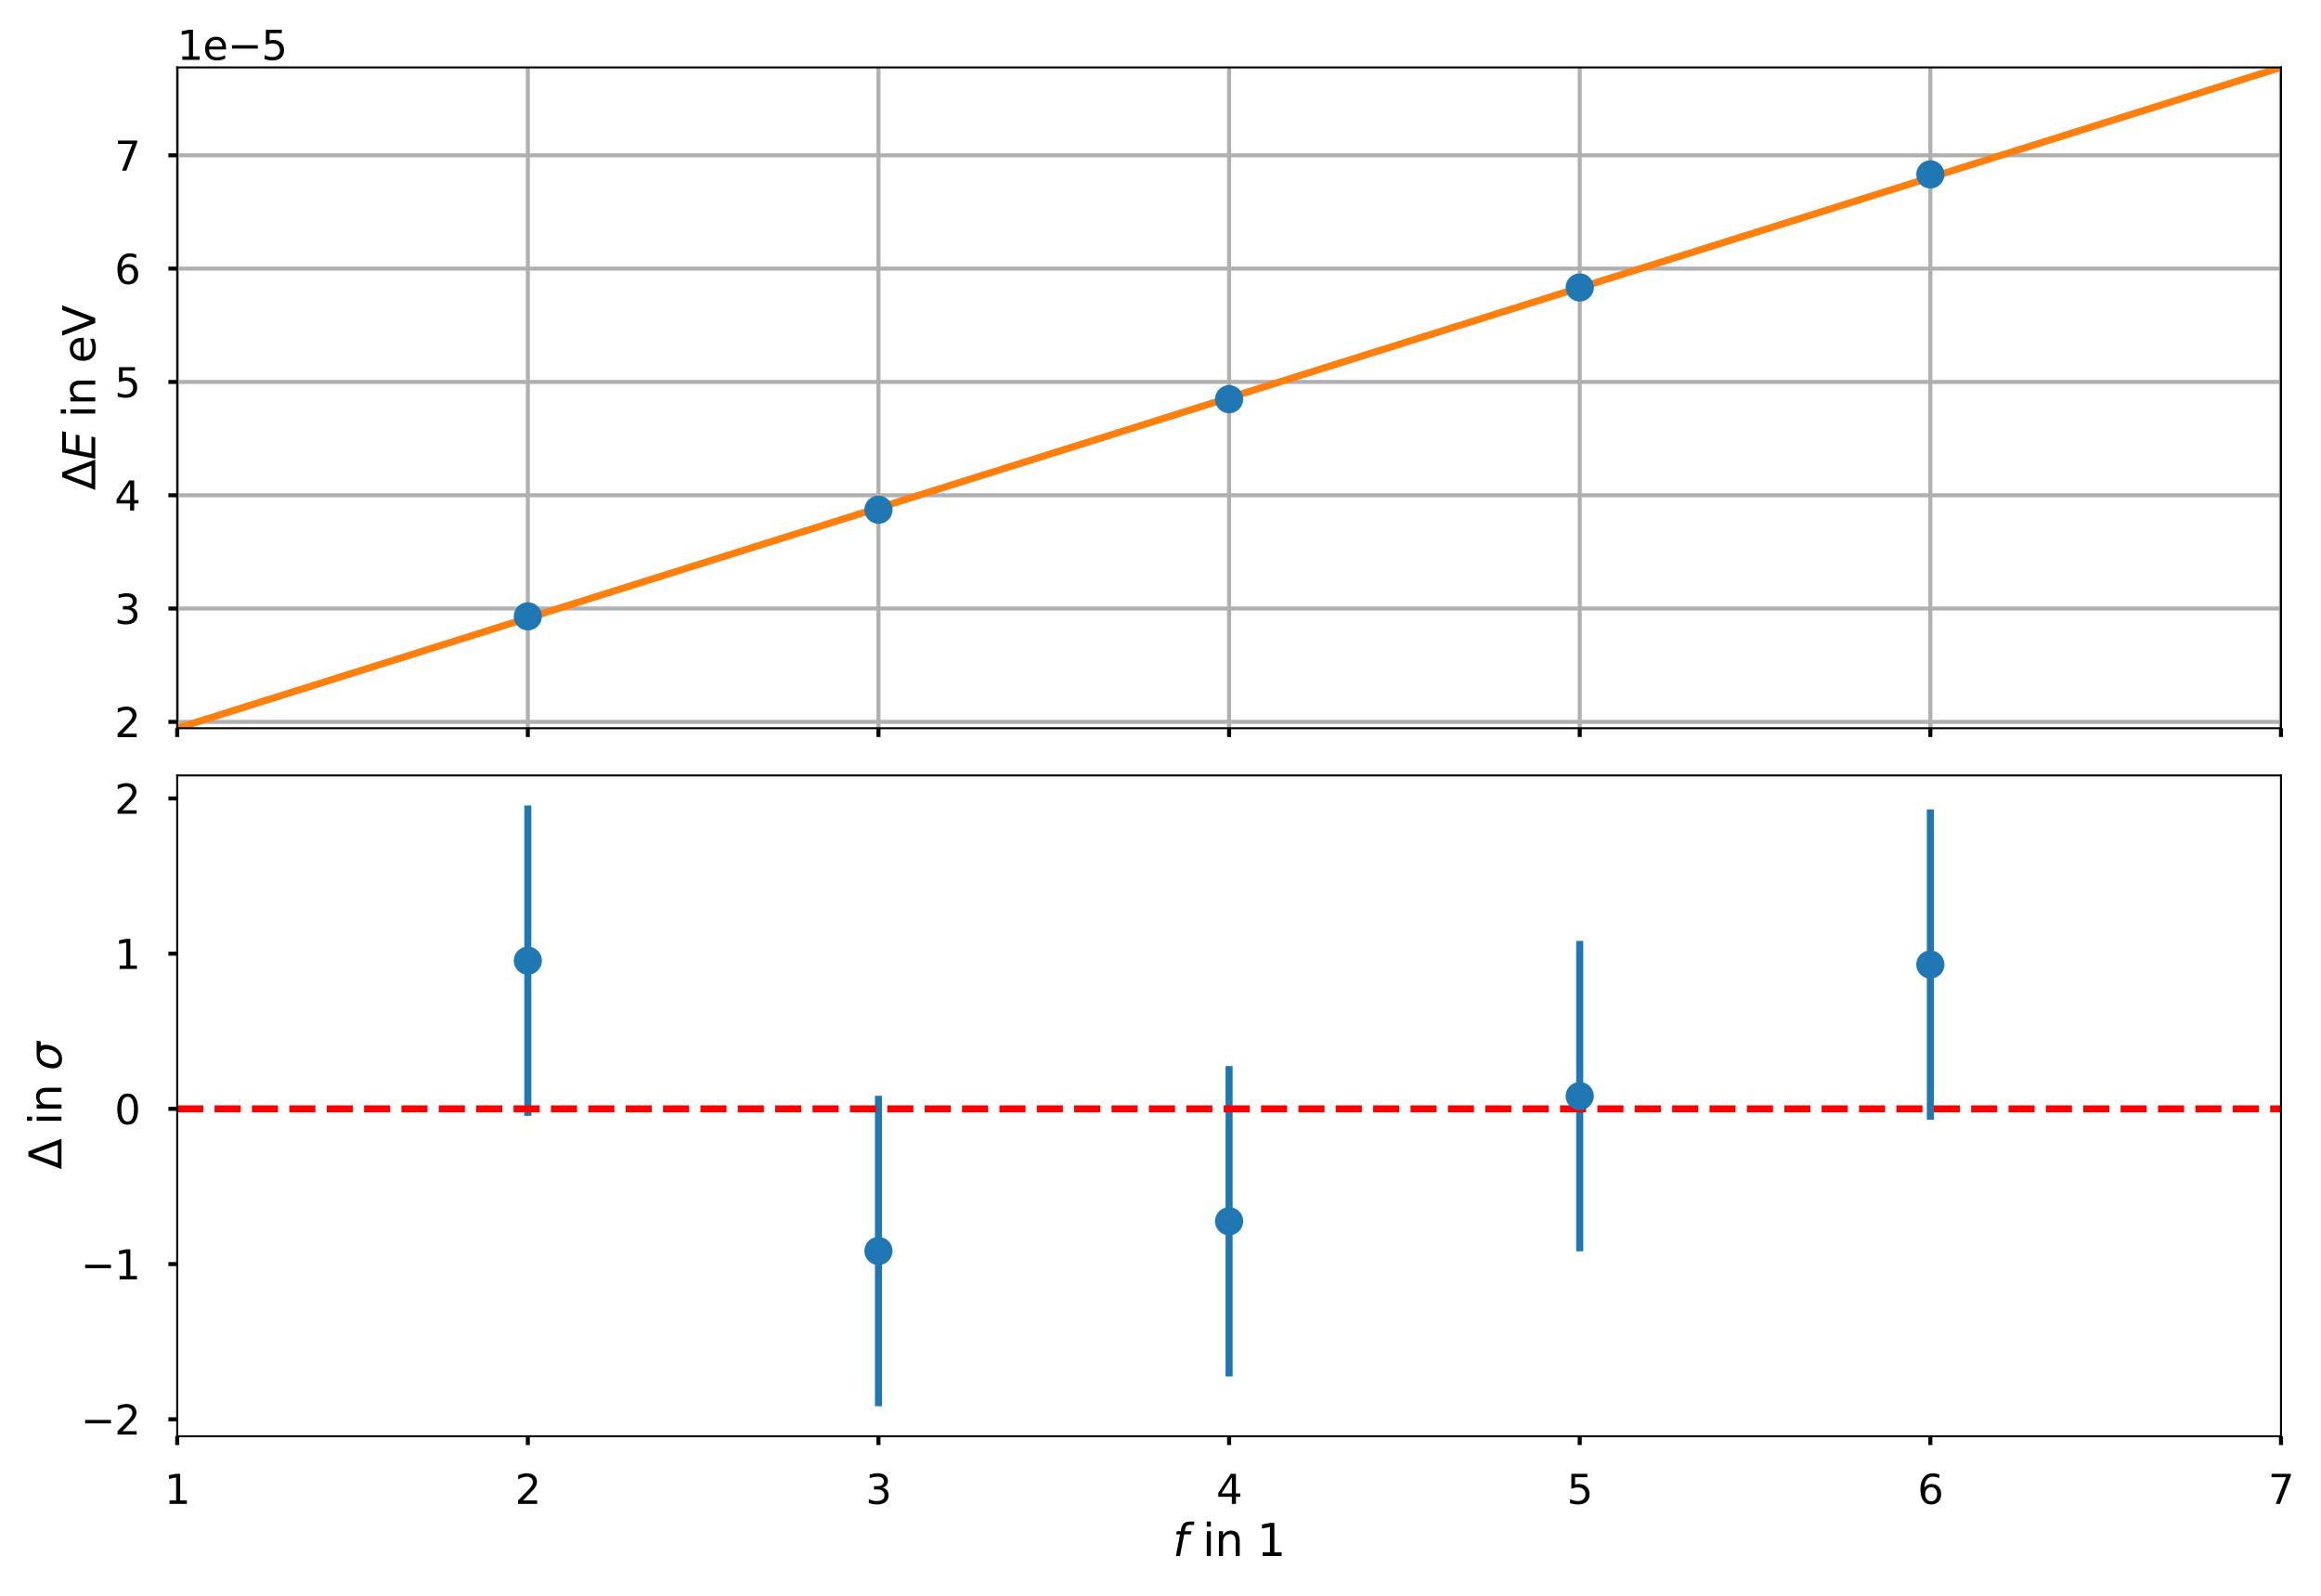 <?xml version="1.0" encoding="utf-8" standalone="no"?>
<!DOCTYPE svg PUBLIC "-//W3C//DTD SVG 1.1//EN"
  "http://www.w3.org/Graphics/SVG/1.1/DTD/svg11.dtd">
<svg xmlns:xlink="http://www.w3.org/1999/xlink" width="921.6pt" height="633.6pt" viewBox="0 0 921.6 633.6" xmlns="http://www.w3.org/2000/svg" version="1.1">
 <defs>
  <style type="text/css">*{stroke-linejoin: round; stroke-linecap: butt}</style>
 </defs>
 <g id="figure_1">
  <g id="patch_1">
   <path d="M 0 633.6 
L 921.6 633.6 
L 921.6 0 
L 0 0 
z
" style="fill: #ffffff"/>
  </g>
  <g id="axes_1">
   <g id="patch_2">
    <path d="M 70.36 289.135 
L 905.715 289.135 
L 905.715 26.76 
L 70.36 26.76 
z
" style="fill: #ffffff"/>
   </g>
   <g id="matplotlib.axis_1">
    <g id="xtick_1">
     <g id="line2d_1">
      <path d="M 70.36 289.135 
L 70.36 26.76 
" clip-path="url(#p9a567c62ef)" style="fill: none; stroke: #b0b0b0; stroke-width: 1.6; stroke-linecap: square"/>
     </g>
     <g id="line2d_2">
      <defs>
       <path id="m77bddbcdf8" d="M 0 0 
L 0 3.5 
" style="stroke: #000000; stroke-width: 1.6"/>
      </defs>
      <g>
       <use xlink:href="#m77bddbcdf8" x="70.36" y="289.135" style="stroke: #000000; stroke-width: 1.6"/>
      </g>
     </g>
    </g>
    <g id="xtick_2">
     <g id="line2d_3">
      <path d="M 209.586 289.135 
L 209.586 26.76 
" clip-path="url(#p9a567c62ef)" style="fill: none; stroke: #b0b0b0; stroke-width: 1.6; stroke-linecap: square"/>
     </g>
     <g id="line2d_4">
      <g>
       <use xlink:href="#m77bddbcdf8" x="209.586" y="289.135" style="stroke: #000000; stroke-width: 1.6"/>
      </g>
     </g>
    </g>
    <g id="xtick_3">
     <g id="line2d_5">
      <path d="M 348.812 289.135 
L 348.812 26.76 
" clip-path="url(#p9a567c62ef)" style="fill: none; stroke: #b0b0b0; stroke-width: 1.6; stroke-linecap: square"/>
     </g>
     <g id="line2d_6">
      <g>
       <use xlink:href="#m77bddbcdf8" x="348.812" y="289.135" style="stroke: #000000; stroke-width: 1.6"/>
      </g>
     </g>
    </g>
    <g id="xtick_4">
     <g id="line2d_7">
      <path d="M 488.038 289.135 
L 488.038 26.76 
" clip-path="url(#p9a567c62ef)" style="fill: none; stroke: #b0b0b0; stroke-width: 1.6; stroke-linecap: square"/>
     </g>
     <g id="line2d_8">
      <g>
       <use xlink:href="#m77bddbcdf8" x="488.038" y="289.135" style="stroke: #000000; stroke-width: 1.6"/>
      </g>
     </g>
    </g>
    <g id="xtick_5">
     <g id="line2d_9">
      <path d="M 627.263 289.135 
L 627.263 26.76 
" clip-path="url(#p9a567c62ef)" style="fill: none; stroke: #b0b0b0; stroke-width: 1.6; stroke-linecap: square"/>
     </g>
     <g id="line2d_10">
      <g>
       <use xlink:href="#m77bddbcdf8" x="627.263" y="289.135" style="stroke: #000000; stroke-width: 1.6"/>
      </g>
     </g>
    </g>
    <g id="xtick_6">
     <g id="line2d_11">
      <path d="M 766.489 289.135 
L 766.489 26.76 
" clip-path="url(#p9a567c62ef)" style="fill: none; stroke: #b0b0b0; stroke-width: 1.6; stroke-linecap: square"/>
     </g>
     <g id="line2d_12">
      <g>
       <use xlink:href="#m77bddbcdf8" x="766.489" y="289.135" style="stroke: #000000; stroke-width: 1.6"/>
      </g>
     </g>
    </g>
    <g id="xtick_7">
     <g id="line2d_13">
      <path d="M 905.715 289.135 
L 905.715 26.76 
" clip-path="url(#p9a567c62ef)" style="fill: none; stroke: #b0b0b0; stroke-width: 1.6; stroke-linecap: square"/>
     </g>
     <g id="line2d_14">
      <g>
       <use xlink:href="#m77bddbcdf8" x="905.715" y="289.135" style="stroke: #000000; stroke-width: 1.6"/>
      </g>
     </g>
    </g>
   </g>
   <g id="matplotlib.axis_2">
    <g id="ytick_1">
     <g id="line2d_15">
      <path d="M 70.36 286.614 
L 905.715 286.614 
" clip-path="url(#p9a567c62ef)" style="fill: none; stroke: #b0b0b0; stroke-width: 1.6; stroke-linecap: square"/>
     </g>
     <g id="line2d_16">
      <defs>
       <path id="mdc8c2c1f4f" d="M 0 0 
L -3.5 0 
" style="stroke: #000000; stroke-width: 1.6"/>
      </defs>
      <g>
       <use xlink:href="#mdc8c2c1f4f" x="70.36" y="286.614" style="stroke: #000000; stroke-width: 1.6"/>
      </g>
     </g>
     <g id="text_1">
      <!-- 2 -->
      <g transform="translate(45.48 292.693) scale(0.16 -0.16)">
       <defs>
        <path id="DejaVuSans-32" d="M 1228 531 
L 3431 531 
L 3431 0 
L 469 0 
L 469 531 
Q 828 903 1448 1529 
Q 2069 2156 2228 2338 
Q 2531 2678 2651 2914 
Q 2772 3150 2772 3378 
Q 2772 3750 2511 3984 
Q 2250 4219 1831 4219 
Q 1534 4219 1204 4116 
Q 875 4013 500 3803 
L 500 4441 
Q 881 4594 1212 4672 
Q 1544 4750 1819 4750 
Q 2544 4750 2975 4387 
Q 3406 4025 3406 3419 
Q 3406 3131 3298 2873 
Q 3191 2616 2906 2266 
Q 2828 2175 2409 1742 
Q 1991 1309 1228 531 
z
" transform="scale(0.016)"/>
       </defs>
       <use xlink:href="#DejaVuSans-32"/>
      </g>
     </g>
    </g>
    <g id="ytick_2">
     <g id="line2d_17">
      <path d="M 70.36 241.625 
L 905.715 241.625 
" clip-path="url(#p9a567c62ef)" style="fill: none; stroke: #b0b0b0; stroke-width: 1.6; stroke-linecap: square"/>
     </g>
     <g id="line2d_18">
      <g>
       <use xlink:href="#mdc8c2c1f4f" x="70.36" y="241.625" style="stroke: #000000; stroke-width: 1.6"/>
      </g>
     </g>
     <g id="text_2">
      <!-- 3 -->
      <g transform="translate(45.48 247.704) scale(0.16 -0.16)">
       <defs>
        <path id="DejaVuSans-33" d="M 2597 2516 
Q 3050 2419 3304 2112 
Q 3559 1806 3559 1356 
Q 3559 666 3084 287 
Q 2609 -91 1734 -91 
Q 1441 -91 1130 -33 
Q 819 25 488 141 
L 488 750 
Q 750 597 1062 519 
Q 1375 441 1716 441 
Q 2309 441 2620 675 
Q 2931 909 2931 1356 
Q 2931 1769 2642 2001 
Q 2353 2234 1838 2234 
L 1294 2234 
L 1294 2753 
L 1863 2753 
Q 2328 2753 2575 2939 
Q 2822 3125 2822 3475 
Q 2822 3834 2567 4026 
Q 2313 4219 1838 4219 
Q 1578 4219 1281 4162 
Q 984 4106 628 3988 
L 628 4550 
Q 988 4650 1302 4700 
Q 1616 4750 1894 4750 
Q 2613 4750 3031 4423 
Q 3450 4097 3450 3541 
Q 3450 3153 3228 2886 
Q 3006 2619 2597 2516 
z
" transform="scale(0.016)"/>
       </defs>
       <use xlink:href="#DejaVuSans-33"/>
      </g>
     </g>
    </g>
    <g id="ytick_3">
     <g id="line2d_19">
      <path d="M 70.36 196.635 
L 905.715 196.635 
" clip-path="url(#p9a567c62ef)" style="fill: none; stroke: #b0b0b0; stroke-width: 1.6; stroke-linecap: square"/>
     </g>
     <g id="line2d_20">
      <g>
       <use xlink:href="#mdc8c2c1f4f" x="70.36" y="196.635" style="stroke: #000000; stroke-width: 1.6"/>
      </g>
     </g>
     <g id="text_3">
      <!-- 4 -->
      <g transform="translate(45.48 202.714) scale(0.16 -0.16)">
       <defs>
        <path id="DejaVuSans-34" d="M 2419 4116 
L 825 1625 
L 2419 1625 
L 2419 4116 
z
M 2253 4666 
L 3047 4666 
L 3047 1625 
L 3713 1625 
L 3713 1100 
L 3047 1100 
L 3047 0 
L 2419 0 
L 2419 1100 
L 313 1100 
L 313 1709 
L 2253 4666 
z
" transform="scale(0.016)"/>
       </defs>
       <use xlink:href="#DejaVuSans-34"/>
      </g>
     </g>
    </g>
    <g id="ytick_4">
     <g id="line2d_21">
      <path d="M 70.36 151.645 
L 905.715 151.645 
" clip-path="url(#p9a567c62ef)" style="fill: none; stroke: #b0b0b0; stroke-width: 1.6; stroke-linecap: square"/>
     </g>
     <g id="line2d_22">
      <g>
       <use xlink:href="#mdc8c2c1f4f" x="70.36" y="151.645" style="stroke: #000000; stroke-width: 1.6"/>
      </g>
     </g>
     <g id="text_4">
      <!-- 5 -->
      <g transform="translate(45.48 157.724) scale(0.16 -0.16)">
       <defs>
        <path id="DejaVuSans-35" d="M 691 4666 
L 3169 4666 
L 3169 4134 
L 1269 4134 
L 1269 2991 
Q 1406 3038 1543 3061 
Q 1681 3084 1819 3084 
Q 2600 3084 3056 2656 
Q 3513 2228 3513 1497 
Q 3513 744 3044 326 
Q 2575 -91 1722 -91 
Q 1428 -91 1123 -41 
Q 819 9 494 109 
L 494 744 
Q 775 591 1075 516 
Q 1375 441 1709 441 
Q 2250 441 2565 725 
Q 2881 1009 2881 1497 
Q 2881 1984 2565 2268 
Q 2250 2553 1709 2553 
Q 1456 2553 1204 2497 
Q 953 2441 691 2322 
L 691 4666 
z
" transform="scale(0.016)"/>
       </defs>
       <use xlink:href="#DejaVuSans-35"/>
      </g>
     </g>
    </g>
    <g id="ytick_5">
     <g id="line2d_23">
      <path d="M 70.36 106.656 
L 905.715 106.656 
" clip-path="url(#p9a567c62ef)" style="fill: none; stroke: #b0b0b0; stroke-width: 1.6; stroke-linecap: square"/>
     </g>
     <g id="line2d_24">
      <g>
       <use xlink:href="#mdc8c2c1f4f" x="70.36" y="106.656" style="stroke: #000000; stroke-width: 1.6"/>
      </g>
     </g>
     <g id="text_5">
      <!-- 6 -->
      <g transform="translate(45.48 112.735) scale(0.16 -0.16)">
       <defs>
        <path id="DejaVuSans-36" d="M 2113 2584 
Q 1688 2584 1439 2293 
Q 1191 2003 1191 1497 
Q 1191 994 1439 701 
Q 1688 409 2113 409 
Q 2538 409 2786 701 
Q 3034 994 3034 1497 
Q 3034 2003 2786 2293 
Q 2538 2584 2113 2584 
z
M 3366 4563 
L 3366 3988 
Q 3128 4100 2886 4159 
Q 2644 4219 2406 4219 
Q 1781 4219 1451 3797 
Q 1122 3375 1075 2522 
Q 1259 2794 1537 2939 
Q 1816 3084 2150 3084 
Q 2853 3084 3261 2657 
Q 3669 2231 3669 1497 
Q 3669 778 3244 343 
Q 2819 -91 2113 -91 
Q 1303 -91 875 529 
Q 447 1150 447 2328 
Q 447 3434 972 4092 
Q 1497 4750 2381 4750 
Q 2619 4750 2861 4703 
Q 3103 4656 3366 4563 
z
" transform="scale(0.016)"/>
       </defs>
       <use xlink:href="#DejaVuSans-36"/>
      </g>
     </g>
    </g>
    <g id="ytick_6">
     <g id="line2d_25">
      <path d="M 70.36 61.666 
L 905.715 61.666 
" clip-path="url(#p9a567c62ef)" style="fill: none; stroke: #b0b0b0; stroke-width: 1.6; stroke-linecap: square"/>
     </g>
     <g id="line2d_26">
      <g>
       <use xlink:href="#mdc8c2c1f4f" x="70.36" y="61.666" style="stroke: #000000; stroke-width: 1.6"/>
      </g>
     </g>
     <g id="text_6">
      <!-- 7 -->
      <g transform="translate(45.48 67.745) scale(0.16 -0.16)">
       <defs>
        <path id="DejaVuSans-37" d="M 525 4666 
L 3525 4666 
L 3525 4397 
L 1831 0 
L 1172 0 
L 2766 4134 
L 525 4134 
L 525 4666 
z
" transform="scale(0.016)"/>
       </defs>
       <use xlink:href="#DejaVuSans-37"/>
      </g>
     </g>
    </g>
    <g id="text_7">
     <!-- $\Delta E$ in eV -->
     <g transform="translate(37.82 194.644) rotate(-90) scale(0.176 -0.176)">
      <defs>
       <path id="DejaVuSans-394" d="M 2188 4044 
L 906 525 
L 3472 525 
L 2188 4044 
z
M 50 0 
L 1831 4666 
L 2547 4666 
L 4325 0 
L 50 0 
z
" transform="scale(0.016)"/>
       <path id="DejaVuSans-Oblique-45" d="M 1081 4666 
L 4031 4666 
L 3928 4134 
L 1606 4134 
L 1338 2753 
L 3566 2753 
L 3463 2222 
L 1234 2222 
L 909 531 
L 3284 531 
L 3181 0 
L 172 0 
L 1081 4666 
z
" transform="scale(0.016)"/>
       <path id="DejaVuSans-20" transform="scale(0.016)"/>
       <path id="DejaVuSans-69" d="M 603 3500 
L 1178 3500 
L 1178 0 
L 603 0 
L 603 3500 
z
M 603 4863 
L 1178 4863 
L 1178 4134 
L 603 4134 
L 603 4863 
z
" transform="scale(0.016)"/>
       <path id="DejaVuSans-6e" d="M 3513 2113 
L 3513 0 
L 2938 0 
L 2938 2094 
Q 2938 2591 2744 2837 
Q 2550 3084 2163 3084 
Q 1697 3084 1428 2787 
Q 1159 2491 1159 1978 
L 1159 0 
L 581 0 
L 581 3500 
L 1159 3500 
L 1159 2956 
Q 1366 3272 1645 3428 
Q 1925 3584 2291 3584 
Q 2894 3584 3203 3211 
Q 3513 2838 3513 2113 
z
" transform="scale(0.016)"/>
       <path id="DejaVuSans-65" d="M 3597 1894 
L 3597 1613 
L 953 1613 
Q 991 1019 1311 708 
Q 1631 397 2203 397 
Q 2534 397 2845 478 
Q 3156 559 3463 722 
L 3463 178 
Q 3153 47 2828 -22 
Q 2503 -91 2169 -91 
Q 1331 -91 842 396 
Q 353 884 353 1716 
Q 353 2575 817 3079 
Q 1281 3584 2069 3584 
Q 2775 3584 3186 3129 
Q 3597 2675 3597 1894 
z
M 3022 2063 
Q 3016 2534 2758 2815 
Q 2500 3097 2075 3097 
Q 1594 3097 1305 2825 
Q 1016 2553 972 2059 
L 3022 2063 
z
" transform="scale(0.016)"/>
       <path id="DejaVuSans-56" d="M 1831 0 
L 50 4666 
L 709 4666 
L 2188 738 
L 3669 4666 
L 4325 4666 
L 2547 0 
L 1831 0 
z
" transform="scale(0.016)"/>
      </defs>
      <use xlink:href="#DejaVuSans-394" transform="translate(0 0.016)"/>
      <use xlink:href="#DejaVuSans-Oblique-45" transform="translate(68.408 0.016)"/>
      <use xlink:href="#DejaVuSans-20" transform="translate(131.592 0.016)"/>
      <use xlink:href="#DejaVuSans-69" transform="translate(163.379 0.016)"/>
      <use xlink:href="#DejaVuSans-6e" transform="translate(191.162 0.016)"/>
      <use xlink:href="#DejaVuSans-20" transform="translate(254.541 0.016)"/>
      <use xlink:href="#DejaVuSans-65" transform="translate(286.328 0.016)"/>
      <use xlink:href="#DejaVuSans-56" transform="translate(347.852 0.016)"/>
     </g>
    </g>
    <g id="text_8">
     <!-- 1e−5 -->
     <g transform="translate(70.36 23.76) scale(0.16 -0.16)">
      <defs>
       <path id="DejaVuSans-31" d="M 794 531 
L 1825 531 
L 1825 4091 
L 703 3866 
L 703 4441 
L 1819 4666 
L 2450 4666 
L 2450 531 
L 3481 531 
L 3481 0 
L 794 0 
L 794 531 
z
" transform="scale(0.016)"/>
       <path id="DejaVuSans-2212" d="M 678 2272 
L 4684 2272 
L 4684 1741 
L 678 1741 
L 678 2272 
z
" transform="scale(0.016)"/>
      </defs>
      <use xlink:href="#DejaVuSans-31"/>
      <use xlink:href="#DejaVuSans-65" x="63.623"/>
      <use xlink:href="#DejaVuSans-2212" x="125.146"/>
      <use xlink:href="#DejaVuSans-35" x="208.936"/>
     </g>
    </g>
   </g>
   <g id="LineCollection_1">
    <path d="M 209.586 245.439 
L 209.586 243.991 
" clip-path="url(#p9a567c62ef)" style="fill: none; stroke: #1f77b4; stroke-width: 2.8"/>
    <path d="M 348.812 203.193 
L 348.812 201.61 
" clip-path="url(#p9a567c62ef)" style="fill: none; stroke: #1f77b4; stroke-width: 2.8"/>
    <path d="M 488.038 159.274 
L 488.038 157.735 
" clip-path="url(#p9a567c62ef)" style="fill: none; stroke: #1f77b4; stroke-width: 2.8"/>
    <path d="M 627.263 115.113 
L 627.263 113.163 
" clip-path="url(#p9a567c62ef)" style="fill: none; stroke: #1f77b4; stroke-width: 2.8"/>
    <path d="M 766.489 70.583 
L 766.489 67.912 
" clip-path="url(#p9a567c62ef)" style="fill: none; stroke: #1f77b4; stroke-width: 2.8"/>
   </g>
   <g id="line2d_27">
    <path d="M 70.36 289.135 
L 209.586 245.406 
L 348.812 201.677 
L 488.038 157.948 
L 627.263 114.218 
L 766.489 70.489 
L 905.715 26.76 
" clip-path="url(#p9a567c62ef)" style="fill: none; stroke: #ff7f0e; stroke-width: 2.8; stroke-linecap: square"/>
   </g>
   <g id="line2d_28">
    <defs>
     <path id="m6663dd6601" d="M 0 5.6 
C 1.485 5.6 2.91 5.01 3.96 3.96 
C 5.01 2.91 5.6 1.485 5.6 0 
C 5.6 -1.485 5.01 -2.91 3.96 -3.96 
C 2.91 -5.01 1.485 -5.6 0 -5.6 
C -1.485 -5.6 -2.91 -5.01 -3.96 -3.96 
C -5.01 -2.91 -5.6 -1.485 -5.6 0 
C -5.6 1.485 -5.01 2.91 -3.96 3.96 
C -2.91 5.01 -1.485 5.6 0 5.6 
z
"/>
    </defs>
    <g clip-path="url(#p9a567c62ef)">
     <use xlink:href="#m6663dd6601" x="209.586" y="244.715" style="fill: #1f77b4"/>
     <use xlink:href="#m6663dd6601" x="348.812" y="202.401" style="fill: #1f77b4"/>
     <use xlink:href="#m6663dd6601" x="488.038" y="158.505" style="fill: #1f77b4"/>
     <use xlink:href="#m6663dd6601" x="627.263" y="114.138" style="fill: #1f77b4"/>
     <use xlink:href="#m6663dd6601" x="766.489" y="69.248" style="fill: #1f77b4"/>
    </g>
   </g>
   <g id="patch_3">
    <path d="M 70.36 289.135 
L 70.36 26.76 
" style="fill: none; stroke: #000000; stroke-width: 0.8; stroke-linejoin: miter; stroke-linecap: square"/>
   </g>
   <g id="patch_4">
    <path d="M 905.715 289.135 
L 905.715 26.76 
" style="fill: none; stroke: #000000; stroke-width: 0.8; stroke-linejoin: miter; stroke-linecap: square"/>
   </g>
   <g id="patch_5">
    <path d="M 70.36 289.135 
L 905.715 289.135 
" style="fill: none; stroke: #000000; stroke-width: 0.8; stroke-linejoin: miter; stroke-linecap: square"/>
   </g>
   <g id="patch_6">
    <path d="M 70.36 26.76 
L 905.715 26.76 
" style="fill: none; stroke: #000000; stroke-width: 0.8; stroke-linejoin: miter; stroke-linecap: square"/>
   </g>
  </g>
  <g id="axes_2">
   <g id="patch_7">
    <path d="M 70.36 570.26 
L 905.715 570.26 
L 905.715 307.885 
L 70.36 307.885 
z
" style="fill: #ffffff"/>
   </g>
   <g id="matplotlib.axis_3">
    <g id="xtick_8">
     <g id="line2d_29">
      <g>
       <use xlink:href="#m77bddbcdf8" x="70.36" y="570.26" style="stroke: #000000; stroke-width: 1.6"/>
      </g>
     </g>
     <g id="text_9">
      <!-- 1 -->
      <g transform="translate(65.27 597.117) scale(0.16 -0.16)">
       <use xlink:href="#DejaVuSans-31"/>
      </g>
     </g>
    </g>
    <g id="xtick_9">
     <g id="line2d_30">
      <g>
       <use xlink:href="#m77bddbcdf8" x="209.586" y="570.26" style="stroke: #000000; stroke-width: 1.6"/>
      </g>
     </g>
     <g id="text_10">
      <!-- 2 -->
      <g transform="translate(204.496 597.117) scale(0.16 -0.16)">
       <use xlink:href="#DejaVuSans-32"/>
      </g>
     </g>
    </g>
    <g id="xtick_10">
     <g id="line2d_31">
      <g>
       <use xlink:href="#m77bddbcdf8" x="348.812" y="570.26" style="stroke: #000000; stroke-width: 1.6"/>
      </g>
     </g>
     <g id="text_11">
      <!-- 3 -->
      <g transform="translate(343.722 597.117) scale(0.16 -0.16)">
       <use xlink:href="#DejaVuSans-33"/>
      </g>
     </g>
    </g>
    <g id="xtick_11">
     <g id="line2d_32">
      <g>
       <use xlink:href="#m77bddbcdf8" x="488.038" y="570.26" style="stroke: #000000; stroke-width: 1.6"/>
      </g>
     </g>
     <g id="text_12">
      <!-- 4 -->
      <g transform="translate(482.947 597.117) scale(0.16 -0.16)">
       <use xlink:href="#DejaVuSans-34"/>
      </g>
     </g>
    </g>
    <g id="xtick_12">
     <g id="line2d_33">
      <g>
       <use xlink:href="#m77bddbcdf8" x="627.263" y="570.26" style="stroke: #000000; stroke-width: 1.6"/>
      </g>
     </g>
     <g id="text_13">
      <!-- 5 -->
      <g transform="translate(622.173 597.117) scale(0.16 -0.16)">
       <use xlink:href="#DejaVuSans-35"/>
      </g>
     </g>
    </g>
    <g id="xtick_13">
     <g id="line2d_34">
      <g>
       <use xlink:href="#m77bddbcdf8" x="766.489" y="570.26" style="stroke: #000000; stroke-width: 1.6"/>
      </g>
     </g>
     <g id="text_14">
      <!-- 6 -->
      <g transform="translate(761.399 597.117) scale(0.16 -0.16)">
       <use xlink:href="#DejaVuSans-36"/>
      </g>
     </g>
    </g>
    <g id="xtick_14">
     <g id="line2d_35">
      <g>
       <use xlink:href="#m77bddbcdf8" x="905.715" y="570.26" style="stroke: #000000; stroke-width: 1.6"/>
      </g>
     </g>
     <g id="text_15">
      <!-- 7 -->
      <g transform="translate(900.625 597.117) scale(0.16 -0.16)">
       <use xlink:href="#DejaVuSans-37"/>
      </g>
     </g>
    </g>
    <g id="text_16">
     <!-- $f$ in 1 -->
     <g transform="translate(465.685 617.818) scale(0.176 -0.176)">
      <defs>
       <path id="DejaVuSans-Oblique-66" d="M 3059 4863 
L 2969 4384 
L 2419 4384 
Q 2106 4384 1964 4261 
Q 1822 4138 1753 3809 
L 1691 3500 
L 2638 3500 
L 2553 3053 
L 1606 3053 
L 1013 0 
L 434 0 
L 1031 3053 
L 481 3053 
L 563 3500 
L 1113 3500 
L 1159 3744 
Q 1278 4363 1576 4613 
Q 1875 4863 2516 4863 
L 3059 4863 
z
" transform="scale(0.016)"/>
      </defs>
      <use xlink:href="#DejaVuSans-Oblique-66" transform="translate(0 0.016)"/>
      <use xlink:href="#DejaVuSans-20" transform="translate(35.205 0.016)"/>
      <use xlink:href="#DejaVuSans-69" transform="translate(66.992 0.016)"/>
      <use xlink:href="#DejaVuSans-6e" transform="translate(94.775 0.016)"/>
      <use xlink:href="#DejaVuSans-20" transform="translate(158.154 0.016)"/>
      <use xlink:href="#DejaVuSans-31" transform="translate(189.941 0.016)"/>
     </g>
    </g>
   </g>
   <g id="matplotlib.axis_4">
    <g id="ytick_7">
     <g id="line2d_36">
      <g>
       <use xlink:href="#mdc8c2c1f4f" x="70.36" y="563.527" style="stroke: #000000; stroke-width: 1.6"/>
      </g>
     </g>
     <g id="text_17">
      <!-- −2 -->
      <g transform="translate(32.072 569.605) scale(0.16 -0.16)">
       <use xlink:href="#DejaVuSans-2212"/>
       <use xlink:href="#DejaVuSans-32" x="83.789"/>
      </g>
     </g>
    </g>
    <g id="ytick_8">
     <g id="line2d_37">
      <g>
       <use xlink:href="#mdc8c2c1f4f" x="70.36" y="501.899" style="stroke: #000000; stroke-width: 1.6"/>
      </g>
     </g>
     <g id="text_18">
      <!-- −1 -->
      <g transform="translate(32.072 507.977) scale(0.16 -0.16)">
       <use xlink:href="#DejaVuSans-2212"/>
       <use xlink:href="#DejaVuSans-31" x="83.789"/>
      </g>
     </g>
    </g>
    <g id="ytick_9">
     <g id="line2d_38">
      <g>
       <use xlink:href="#mdc8c2c1f4f" x="70.36" y="440.271" style="stroke: #000000; stroke-width: 1.6"/>
      </g>
     </g>
     <g id="text_19">
      <!-- 0 -->
      <g transform="translate(45.48 446.349) scale(0.16 -0.16)">
       <defs>
        <path id="DejaVuSans-30" d="M 2034 4250 
Q 1547 4250 1301 3770 
Q 1056 3291 1056 2328 
Q 1056 1369 1301 889 
Q 1547 409 2034 409 
Q 2525 409 2770 889 
Q 3016 1369 3016 2328 
Q 3016 3291 2770 3770 
Q 2525 4250 2034 4250 
z
M 2034 4750 
Q 2819 4750 3233 4129 
Q 3647 3509 3647 2328 
Q 3647 1150 3233 529 
Q 2819 -91 2034 -91 
Q 1250 -91 836 529 
Q 422 1150 422 2328 
Q 422 3509 836 4129 
Q 1250 4750 2034 4750 
z
" transform="scale(0.016)"/>
       </defs>
       <use xlink:href="#DejaVuSans-30"/>
      </g>
     </g>
    </g>
    <g id="ytick_10">
     <g id="line2d_39">
      <g>
       <use xlink:href="#mdc8c2c1f4f" x="70.36" y="378.642" style="stroke: #000000; stroke-width: 1.6"/>
      </g>
     </g>
     <g id="text_20">
      <!-- 1 -->
      <g transform="translate(45.48 384.721) scale(0.16 -0.16)">
       <use xlink:href="#DejaVuSans-31"/>
      </g>
     </g>
    </g>
    <g id="ytick_11">
     <g id="line2d_40">
      <g>
       <use xlink:href="#mdc8c2c1f4f" x="70.36" y="317.014" style="stroke: #000000; stroke-width: 1.6"/>
      </g>
     </g>
     <g id="text_21">
      <!-- 2 -->
      <g transform="translate(45.48 323.093) scale(0.16 -0.16)">
       <use xlink:href="#DejaVuSans-32"/>
      </g>
     </g>
    </g>
    <g id="text_22">
     <!-- $\Delta$ in $\sigma$ -->
     <g transform="translate(24.412 464.328) rotate(-90) scale(0.176 -0.176)">
      <defs>
       <path id="DejaVuSans-Oblique-3c3" d="M 2219 3044 
Q 1744 3044 1422 2700 
Q 1081 2341 969 1747 
Q 844 1119 1044 756 
Q 1241 397 1706 397 
Q 2166 397 2503 759 
Q 2844 1122 2966 1747 
Q 3075 2319 2881 2700 
Q 2700 3044 2219 3044 
z
M 2309 3503 
L 4219 3500 
L 4106 2925 
L 3463 2925 
Q 3706 2438 3575 1747 
Q 3406 888 2884 400 
Q 2359 -91 1609 -91 
Q 856 -91 525 400 
Q 194 888 363 1747 
Q 528 2609 1050 3097 
Q 1484 3503 2309 3503 
z
" transform="scale(0.016)"/>
      </defs>
      <use xlink:href="#DejaVuSans-394" transform="translate(0 0.016)"/>
      <use xlink:href="#DejaVuSans-20" transform="translate(68.408 0.016)"/>
      <use xlink:href="#DejaVuSans-69" transform="translate(100.195 0.016)"/>
      <use xlink:href="#DejaVuSans-6e" transform="translate(127.979 0.016)"/>
      <use xlink:href="#DejaVuSans-20" transform="translate(191.357 0.016)"/>
      <use xlink:href="#DejaVuSans-Oblique-3c3" transform="translate(223.145 0.016)"/>
     </g>
    </g>
   </g>
   <g id="LineCollection_2">
    <path d="M 209.586 443.067 
L 209.586 319.811 
" clip-path="url(#p6f86c4cb77)" style="fill: none; stroke: #1f77b4; stroke-width: 2.8"/>
    <path d="M 348.812 558.334 
L 348.812 435.078 
" clip-path="url(#p6f86c4cb77)" style="fill: none; stroke: #1f77b4; stroke-width: 2.8"/>
    <path d="M 488.038 546.52 
L 488.038 423.264 
" clip-path="url(#p6f86c4cb77)" style="fill: none; stroke: #1f77b4; stroke-width: 2.8"/>
    <path d="M 627.263 496.824 
L 627.263 373.568 
" clip-path="url(#p6f86c4cb77)" style="fill: none; stroke: #1f77b4; stroke-width: 2.8"/>
    <path d="M 766.489 444.601 
L 766.489 321.345 
" clip-path="url(#p6f86c4cb77)" style="fill: none; stroke: #1f77b4; stroke-width: 2.8"/>
   </g>
   <g id="line2d_41">
    <path d="M 70.36 440.271 
L 905.715 440.271 
" clip-path="url(#p6f86c4cb77)" style="fill: none; stroke-dasharray: 10.36,4.48; stroke-dashoffset: 0; stroke: #ff0000; stroke-width: 2.8"/>
   </g>
   <g id="line2d_42">
    <g clip-path="url(#p6f86c4cb77)">
     <use xlink:href="#m6663dd6601" x="209.586" y="381.439" style="fill: #1f77b4"/>
     <use xlink:href="#m6663dd6601" x="348.812" y="496.706" style="fill: #1f77b4"/>
     <use xlink:href="#m6663dd6601" x="488.038" y="484.892" style="fill: #1f77b4"/>
     <use xlink:href="#m6663dd6601" x="627.263" y="435.196" style="fill: #1f77b4"/>
     <use xlink:href="#m6663dd6601" x="766.489" y="382.973" style="fill: #1f77b4"/>
    </g>
   </g>
   <g id="patch_8">
    <path d="M 70.36 570.26 
L 70.36 307.885 
" style="fill: none; stroke: #000000; stroke-width: 0.8; stroke-linejoin: miter; stroke-linecap: square"/>
   </g>
   <g id="patch_9">
    <path d="M 905.715 570.26 
L 905.715 307.885 
" style="fill: none; stroke: #000000; stroke-width: 0.8; stroke-linejoin: miter; stroke-linecap: square"/>
   </g>
   <g id="patch_10">
    <path d="M 70.36 570.26 
L 905.715 570.26 
" style="fill: none; stroke: #000000; stroke-width: 0.8; stroke-linejoin: miter; stroke-linecap: square"/>
   </g>
   <g id="patch_11">
    <path d="M 70.36 307.885 
L 905.715 307.885 
" style="fill: none; stroke: #000000; stroke-width: 0.8; stroke-linejoin: miter; stroke-linecap: square"/>
   </g>
  </g>
 </g>
 <defs>
  <clipPath id="p9a567c62ef">
   <rect x="70.36" y="26.76" width="835.355" height="262.375"/>
  </clipPath>
  <clipPath id="p6f86c4cb77">
   <rect x="70.36" y="307.885" width="835.355" height="262.375"/>
  </clipPath>
 </defs>
</svg>
